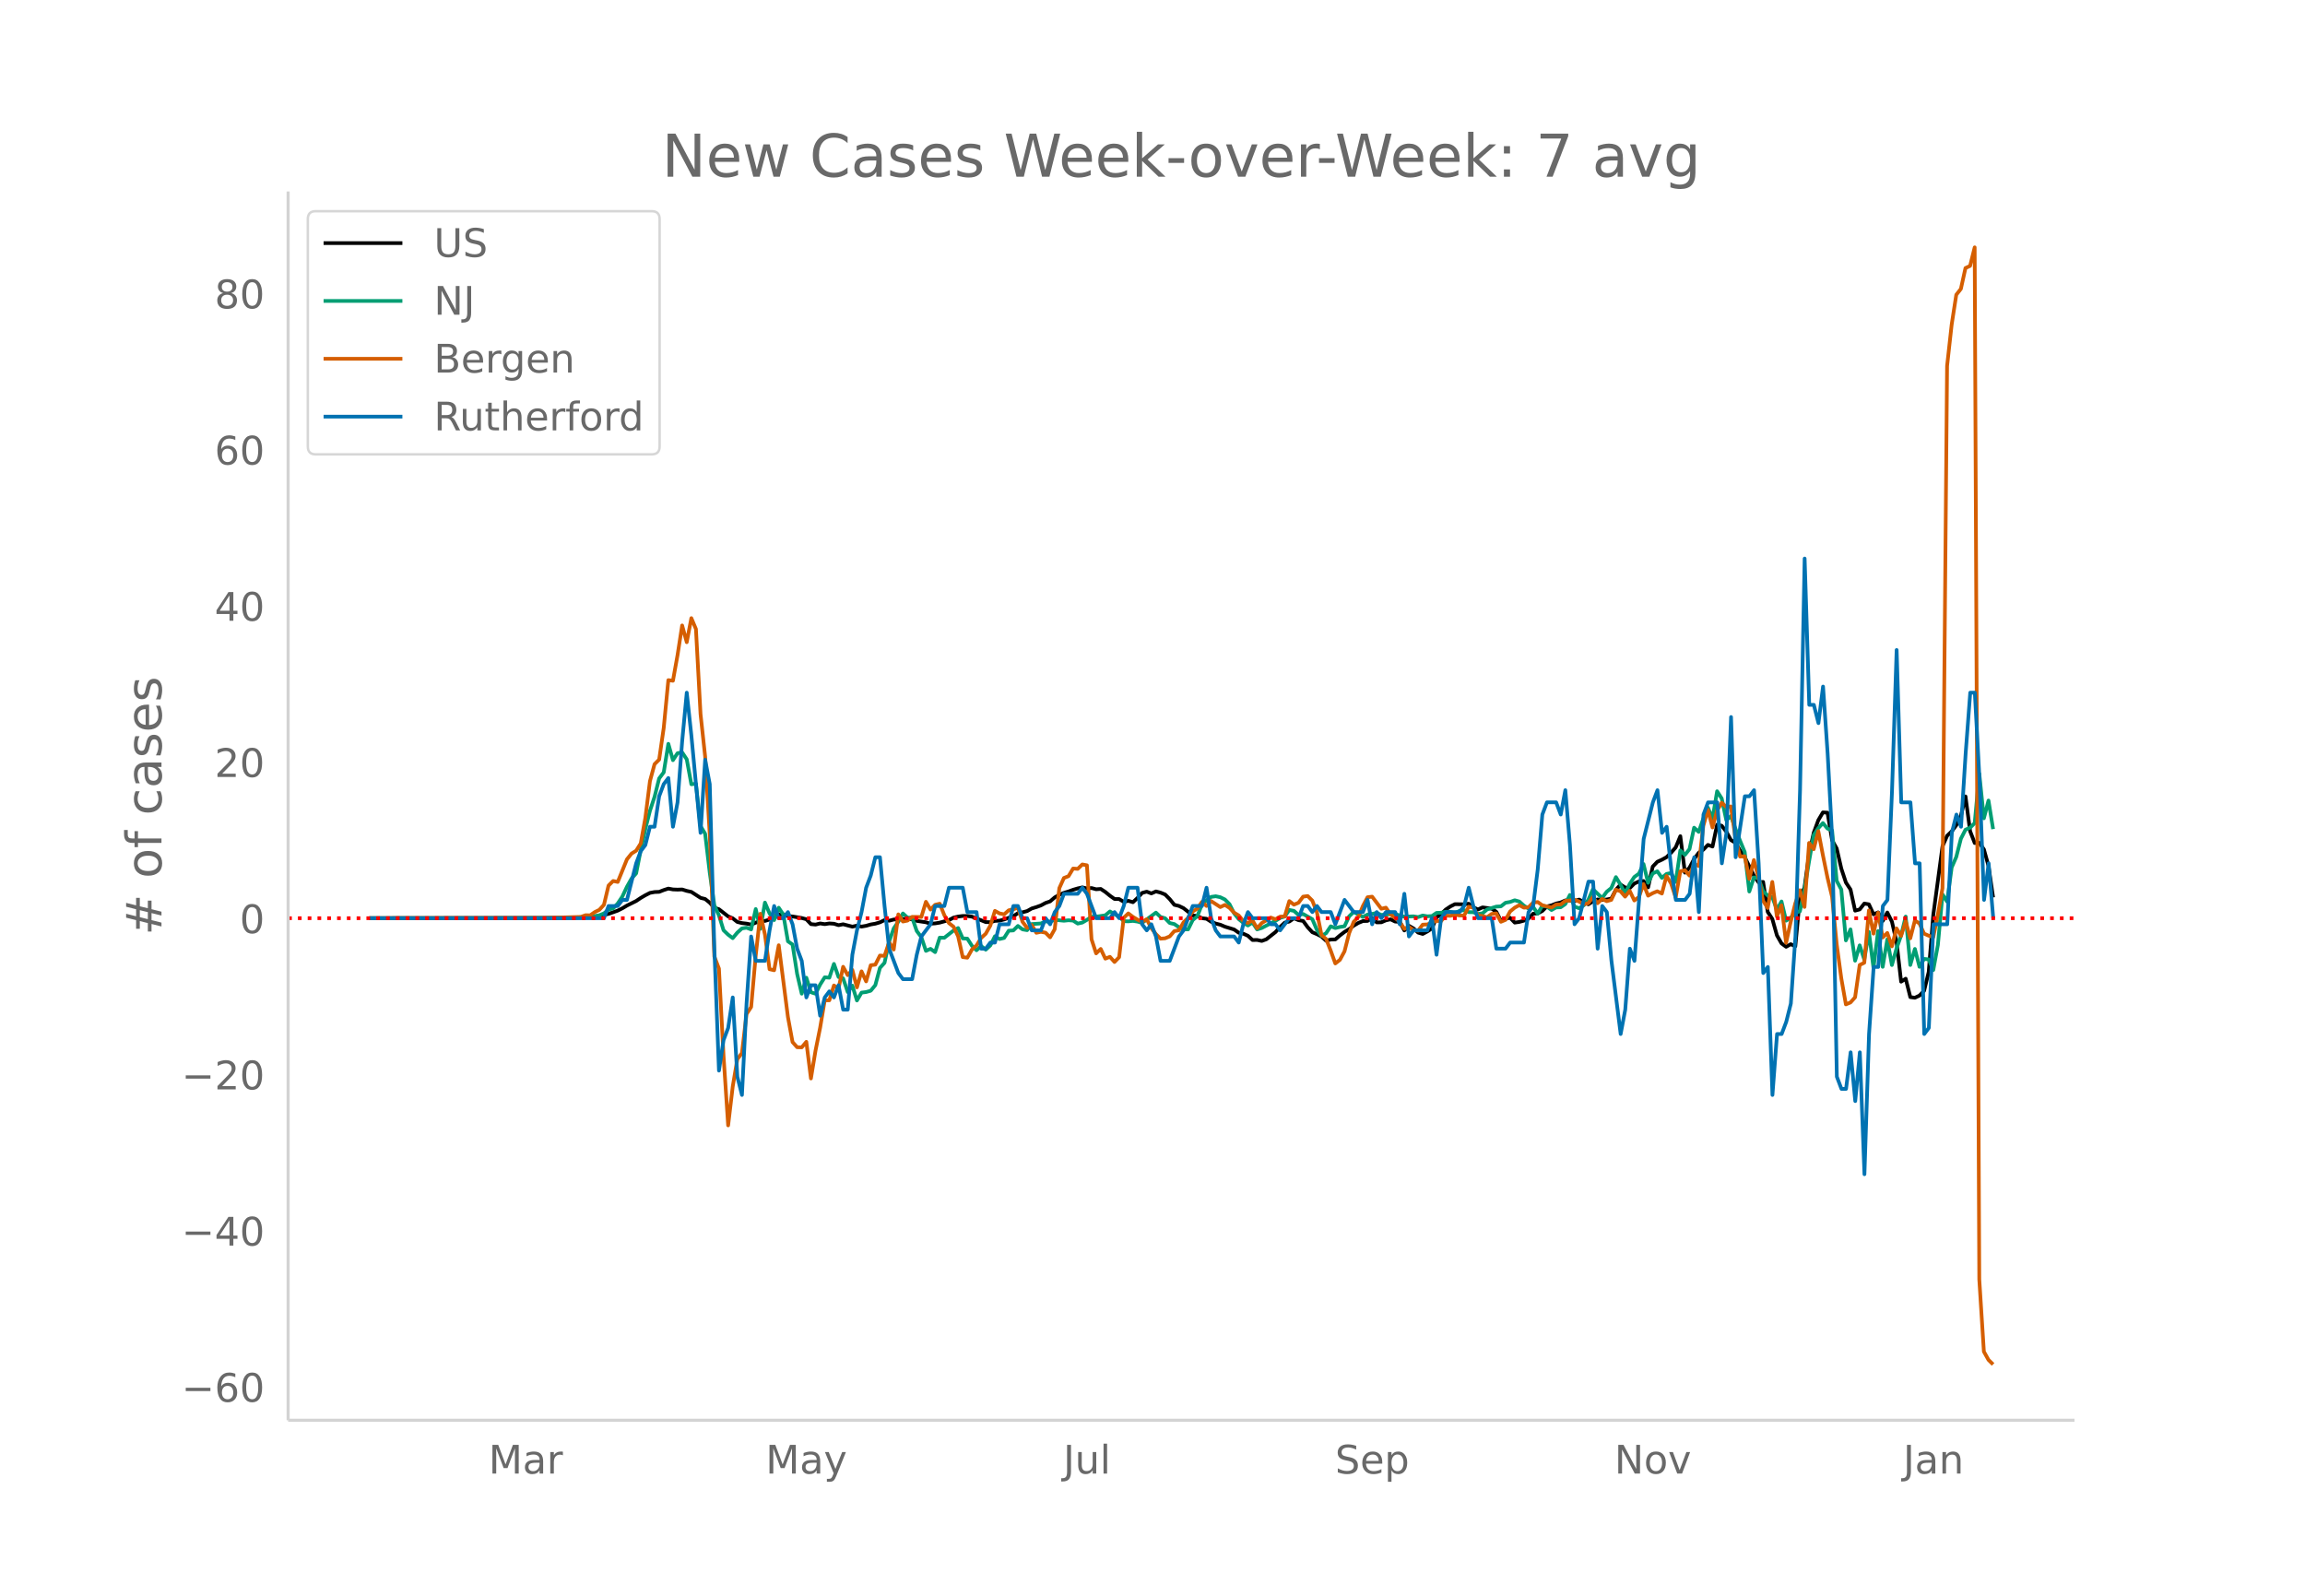 <svg height="864" viewBox="0 0 936 648" width="1248" xmlns="http://www.w3.org/2000/svg" xmlns:xlink="http://www.w3.org/1999/xlink"><defs><style>*{stroke-linecap:butt;stroke-linejoin:round}</style></defs><g id="figure_1"><path d="M0 648h936V0H0z" fill="#fff" id="patch_1"/><g id="axes_1"><path d="M117 576.72h725.4V77.76H117z" fill="none" id="patch_2"/><path clip-path="url(#p9c5e58a336)" d="M149.973 372.853l76.594-.092 9.34-.253 5.605-.403 1.868-.187 3.736-.822 3.736-1.32 1.869-.941 1.868-1.11 3.736-1.854 1.868-1.252 1.868-1.09 1.868-.957 1.869-.346 1.868-.073 1.868-.727 1.868-.602 1.868.352 1.868.071 1.868-.061 1.869.579 1.868.41 3.736 2.411 1.868.469 1.868 1.507 1.868 2.082 1.869.558 3.736 2.918 1.868.79 1.868 1.47 1.868.461 1.868.21 1.869.386 1.868-.78 1.868-.658 1.868-.04 3.736-1.088 1.868-1.532 1.869-.053 1.868.724 1.868.134 3.736.633 1.868.506 1.868 1.977 1.869.182 1.868-.463 1.868.288 1.868-.287 1.868.126 1.868.578 1.868-.367 3.737.965 1.868-.412 1.868.391 1.868-.326 1.868-.539 1.868-.317 1.869-.551 1.868-.9 1.868.256 1.868-.49 5.604-.17 1.869.095 1.868.621 3.736.574 1.868.564 1.868-.12 1.868-.307 3.737-1.04 1.868-.993 1.868-.432 1.868-.236 1.868.01 1.868.26 5.605 2.214 1.868.043 1.868-.53 1.868-.09 1.868-.491 3.737-1.339 1.868-1.226 1.868-.356 1.868-.488 1.868-1.054 1.868-.563 1.869-.68 1.868-1 1.868-.647 1.868-1.614 1.868-1.05 1.868-.794 1.868-.558 1.869-.694 1.868-.552 1.868-.407 1.868.419 1.868-.158 1.868.5 1.868-.139 1.869 1.238 1.868 1.525 1.868 1.323 1.868.022 1.868 1.14 1.868-.422 1.868.57 1.869-1.75 1.868-2.03 1.868-.503 1.868.719 1.868-.811 1.868.483 1.868.76 1.869 1.884 1.868 2.31 1.868.456 1.868.9 3.736 2.947 1.869.288 1.868.84 1.868.233 1.868 1.212 1.868.735 1.868.472 1.868.797 3.737 1.141 1.868 1.32 1.868.386 1.868.85 1.868 1.718 1.868-.032 1.869.412 1.868-.68 3.736-2.95 1.868-2.062 1.868-1.744 1.868-.453 1.869-1.334 1.868.79 1.868.311 1.868 2.568 1.868 2.016 1.868.778 1.868.955 1.869 1.727 1.868-.505 1.868-.057 1.868-1.606 1.868-1.432 1.868-1.13 1.868-1.422 1.869-1.095 1.868-.755 1.868-.053 1.868-1.192 1.868 1.785 1.868-.036 1.868-.804 1.869-.404 1.868.91 1.868.109 1.868 3.497 1.868-1.899 1.868 1.072 1.868 1.71 1.869.535 1.868-1.005 1.868-1.25 1.868-4.473 1.868-1.312 1.868-1.86 1.868-1.255 1.869-.942 3.736.063 1.868-.24 1.868 1.436 1.868.902 1.868-.85 3.737.513 1.868 1.295 1.868 3.648 1.868-.86 1.868-.37 1.868 1.954 1.869-.277 1.868-.513 1.868-.85 1.868-1.975 1.868-.124 1.868-.995 1.868-1.846 1.869-.436 1.868-.736 1.868-.429 1.868-.835 1.868.039 1.868.173 1.868-.545 3.737 1.925 1.868-1.233 1.868-.754 1.868.214 1.868-.199 1.868-.353 1.869-3.6 1.868-2.102 1.868 1.192 1.868.264 1.868-1.866 1.868-.852 1.868-.179 1.869 2.57 1.868-8.42 1.868-1.966 1.868-.838 1.868-1.024 1.868-1.834 1.868-2.155 1.869-4.534 1.868 14.8 1.868-2.036 1.868-3.5 1.868-2.516 1.868-1.274 1.868-1.939 1.869.662 1.868-8.888 1.868.456 1.868 2.376 1.868 3.421 1.868 1.152 1.868 3.105 1.869 2.696 3.736 7.505 1.868 2.717 1.868-.174 1.868 12.178 1.868 2.868 1.869 6.648 1.868 3.282 1.868 1.371 1.868-1.058 1.868.834 1.868-19.858 1.868-3.984 1.869-13.645 1.868-8.594 1.868-5.11 1.868-3.166 1.868.118 1.868 11.218 1.868 3.318 1.869 8.171 1.868 5.656 1.868 2.84 1.868 8.583 1.868-.508 1.868-2.383 1.868.32 1.869 4.067 1.868-.799 1.868 3.486 1.868-3.437 1.868 3.704 1.868 8.073 1.868 16.308 1.869-1.203 1.868 7.48 1.868.248 1.868-.885 1.868-1.925 1.868-7.658 1.868-23.26 3.737-27.783 1.868-4.246 1.868-1.802 1.868-2.51 1.868-3.803 1.868-7.881 1.869 14.117 1.868 4.807 1.868-.083 1.868 2.662 1.868 6.724 1.868 12.792h0" fill="none" stroke="#000" stroke-linecap="round" stroke-width="1.5" id="line2d_1"/><path clip-path="url(#p9c5e58a336)" d="M149.973 372.853l80.33-.082 5.604-.168 3.737-.189 1.868-.316 1.868-.444 1.868-.755 1.868-1.515 1.868-.51 1.868-2.015 1.869-2.8 1.868-3.974 1.868-3.336 1.868-2.091 1.868-9.473 1.868-8.56 1.868-7.375 1.869-5.652 1.868-7.498 1.868-2.485 1.868-11.563 1.868 6.63 1.868-2.83 1.868-.347 1.869 2.836 1.868 10.125 1.868-.188 1.868 17.19 1.868 3.091 1.868 15.813 1.868 13.242 1.869 4.086 1.868 6.05 1.868 1.795 1.868 1.413 1.868-2.254 1.868-1.7 1.868-.285 1.869.694 1.868-8.274 1.868 8.024 1.868-10.646 1.868 4.387 1.868 2.714 1.868-5.02 1.869 2.796 1.868 10.844 1.868 1.296 1.868 11.947 1.868 8.023 1.868-6.498 1.868 5.917 1.869.602 1.868-3.73 1.868-2.942 1.868.153 1.868-5.596 1.868 5.315 1.868.556 1.869 5.56 1.868-2.617 1.868 6.035 1.868-3.188 1.868-.24 1.868-.525 1.868-2.275 1.869-6.979 1.868-2.08 1.868-8.642 1.868-5.34 1.868-2.73 1.868-3.335 1.868 1.724 1.869-.051 1.868 5.437 1.868 2.484 1.868 5.596 1.868-.821 1.868 1.331 1.868-5.891 1.869.066 3.736-2.938 1.868-1.015 1.868 4.223 1.868.067 1.868 2.907 1.869 1.821 1.868-1.714 1.868 1.48 1.868-1.73 1.868-3.723 1.868 1.127 1.868-.439 1.869-2.938 1.868-.112 1.868-1.821 1.868 1.392 1.868.327 1.868-2.48 3.737-.244 1.868-.852 1.868.128 1.868-.76 3.736.377 1.868-.199 1.869.148 1.868 1.204 1.868-.413 1.868-1.092 1.868-1.265 1.868-.036 3.737-.556 1.868-1.566 1.868 1.118 1.868.953 1.868 1.883 1.868.06 1.868-.173 1.869.281 1.868.52 5.604-4.162 1.868 1.755 1.868.525 1.869 1.943 1.868.419 1.868 1.28 1.868.857 1.868.026 1.868-3.79 1.869-1.556 1.868-4.75 1.868-1.698 1.868-1.403 1.868-.26 1.868.398 1.868.908 1.869 1.908 1.868 3.713 1.868 2.347 1.868 1.505 1.868 1.086 1.868-1.199 1.868 2.8 1.869-.576 5.604-2.902 1.868-1.194 1.868-.56 1.868-2.679 1.869.373 1.868 1.657 1.868-.382 3.736 2.101 1.868 4.377 1.868 2.448 1.869-1.142 1.868-2.795 1.868.714 1.868-.439 1.868-.286 1.868-4.014 1.868-1.8 3.737 2.05 1.868-.99 1.868-.255 1.868-.398 1.868.806 1.868-.102 1.869-.29 1.868-.026 1.868.643 1.868.495 3.736-.148 1.868.32 1.869-.657 1.868.326 1.868-.102 1.868-1.29 1.868-.056 1.868-.393 1.868.02 1.869.582 1.868-.98 1.868-.3 1.868.816 1.868.046 1.868.704 1.868-.25 1.869-1.597 3.736-1.138 1.868-.102 1.868-1.464 1.868-.326 1.868-.689 1.869.526 1.868 1.683 1.868 1.143 1.868-.653 1.868 2.724 1.868-3.183 1.868.336 1.869 1.383 1.868-1.046 1.868-.071 1.868-1.306 1.868-3.688 1.868 4.739 1.868.652 1.869-1.168 1.868-2.229 1.868-4.305 3.736 3.55 1.868-2.54 1.868-1.52 1.869-4.428 1.868 3.091 1.868 3.54 1.868-3.856 1.868-2.826 1.868-1.346 1.868-3.918 1.869 7.636 1.868-3.785 1.868-.897 1.868 2.662 1.868-1.591 1.868-.378 1.868 3.617 1.869-12.773 1.868 1.79 1.868-2.336 1.868-8.702 1.868 1.704 1.868-5.392 1.868-4.473 1.869 4.483 1.868-11.12 1.868 2.943 1.868 8.825 1.868-1.704 1.868 5.229 1.868 4.84 1.869 4.53 1.868 16.063 1.868-5.738 1.868.326 1.868 5.254 1.868 1.765 1.868.663 1.869 5.121 1.868-3.361 1.868 7.81 1.868-1.204 1.868-2.061 1.868-.546 1.868-8.962 1.869-11.426 1.868-10.585 1.868-2.79 1.868-2.06 1.868 2.223 1.868.775 1.868 20.506 1.869 3.459 1.868 20.679 1.868-4.479 1.868 12.722 1.868-6.238 1.868 5.78 1.868-11.228 1.869 14.634 1.868-15.001 1.868 14.542 1.868-11.135 1.868 10.406 1.868-6.672 1.868-5.356 1.869-7.657 1.868 19.67 1.868-6.52 1.868 7.264 1.868-3.213 1.868.189 1.868 4.32 1.869-10.181 1.868-20.552 1.868 2.969 1.868-13.89 1.868-4.29 1.868-7.371 1.868-3.663 1.869-.816 1.868-1.862 1.868-20.051 1.868 18.098 1.868-7.213 1.868 11.6h0" fill="none" stroke="#009e73" stroke-linecap="round" stroke-width="1.5" id="line2d_2"/><path clip-path="url(#p9c5e58a336)" d="M149.973 372.853l70.99-.097 14.944-.438 1.868-.68 1.869.048 1.868-1.312 1.868-.923 1.868-2.042 1.868-7.825 1.868-1.846 1.868.388 3.737-9.185 1.868-2.333 1.868-1.167 1.868-2.964 1.868-10.353 1.868-14.92 1.869-6.902 1.868-1.847 1.868-12.928 1.868-19.343 1.868.243 1.868-10.4 1.868-12.054 1.869 6.804 1.868-9.769 1.868 4.423 1.868 34.556 1.868 17.205 1.868 31.59 1.868 49.623 1.869 4.91 1.868 35.43 1.868 28.237 1.868-15.795 1.868-11.081 1.868-2.48 1.868-15.843 1.869-2.868 1.868-20.947 1.868-16.914 1.868 8.409 1.868 14.094 1.868.437 1.868-10.157 3.737 29.16 1.868 10.159 1.868 2.09 1.868.048 1.868-2.236 1.868 14.872 1.869-11.324 1.868-9.283 1.868-11.13h1.868l1.868-6.026 1.868 1.264 1.868-8.846 1.869 3.402 1.868-2.138 1.868 7.096 1.868-6.513 1.868 4.082 1.868-6.56 1.868-.244 1.869-3.694 1.868.146 1.868-5.589 1.868 3.013 1.868-14.289 1.868 2.917 1.868-.39 1.869-1.506 3.736.049 1.868-6.173 1.868 3.16 1.868-1.945 1.868-.437 1.869 4.666 1.868 3.207 1.868 1.458 1.868 3.937 1.868 8.408 1.868.243 1.868-3.305 1.869-1.652 1.868-3.062 1.868-1.701 1.868-3.305 1.868-5.978 1.868 1.02 1.868.39 1.869-1.653 1.868-.389 1.868-.68 1.868 5.735 1.868 2.478 1.868-1.215 1.868 3.208 1.869-.389 1.868.34 1.868 1.896 1.868-3.305 1.868-16.67 1.868-4.131 1.868-.73 1.869-3.11 1.868.146 1.868-1.798 1.868.34 1.868 30.036 1.868 5.735 1.868-1.799 1.869 3.937 1.868-.729 1.868 2.09 1.868-1.944 1.868-15.99 1.868-1.798 1.868 1.41 1.869 1.117 1.868.923 1.868-1.069 1.868 3.597 1.868 2.43 1.868 1.847 1.868-.146 1.869-.778 1.868-2.138 1.868-.34 1.868-3.208 1.868-1.847 1.868-2.576 1.869-1.166 1.868-2.722 1.868 1.652 1.868-1.992 3.736 2.43 1.868-.875 1.869 1.215 1.868 1.944 1.868 1.118 1.868 2.284 1.868.778 1.868-1.07 1.868 3.208 1.869-2.09 3.736-2.235 1.868.68 1.868-1.07 1.868-.096 1.868-6.221 1.869 1.458 1.868-.778 1.868-2.479 1.868-.243 1.868 1.847 1.868 4.763 1.868 9.235 1.869 1.603 1.868 4.715 1.868 5.2 1.868-1.458 1.868-3.45 1.868-7.34 1.868-4.665 1.869-1.944 1.868-4.472 1.868-3.548 1.868-.243 3.736 4.91 1.868-.438 1.869 2.673 3.736 3.062 1.868 2.867 1.868-.777 1.868 1.263 1.868.243 1.869-2.43 1.868-.097 1.868-.778 1.868-.631 1.868.048 1.868-2.236 1.868.098 1.869-.438 1.868.292 1.868.048 1.868-3.596 1.868.389 1.868 3.11 1.868.292 1.869.486 1.868-1.36 1.868-.195 1.868 3.402 1.868-.778 1.868-3.402 1.868-1.555 1.869-1.02 1.868 1.02 1.868-.146 1.868-1.895 1.868-.244 1.868 1.313 3.737.923 1.868-1.215 1.868-.048 1.868-1.459 1.868-.145 1.868-.34 1.868.777 1.869 1.118 1.868-.437 1.868-2.48 1.868 2.48 1.868-1.75 1.868.923 1.868-.534 1.869-4.131 1.868.631 1.868 2.187 1.868-2.381 1.868 3.937 1.868-1.41 1.868-5.249 1.869 4.715 1.868-1.021 1.868-.778 1.868.924 1.868-7.145 1.868 3.062 1.868 5.687 1.869-10.644 1.868-.438 1.868 2.188 1.868-4.763 1.868.874 1.868-16.281 1.868-6.561 1.869 7.193 1.868-6.902 1.868-3.159 1.868 1.75 1.868-.243 1.868 13.074 1.868 7.29 1.869-.146 1.868 9.234 1.868-7.679 1.868 7.048 1.868 9.525 1.868 2.917 1.868-10.596 1.869 14.046 1.868-4.568 1.868 15.26 1.868-8.505 1.868-7.533 1.868-5.346 1.868 6.804 1.869-26.002 1.868 2.576 1.868-7.387 1.868 9.769 1.868 9.137 1.868 7.776 1.868 19.246 1.869 13.852 1.868 10.595 1.868-.778 1.868-2.09 1.868-13.122 1.868-.923 1.868-21.24 1.869 9.43 1.868-8.506 1.868 10.06 1.868-1.846 1.868 5.443 1.868-7.29 1.868 3.062 1.869-5.978 1.868 6.95 1.868-7.242 1.868 1.215 1.868 4.131 1.868.827 1.868.583 1.869-9.235 1.868-10.595 1.868-212.098 1.868-16.816 1.868-12.102 1.868-2.381 1.868-8.457 1.869-.875 1.868-7.533 1.868 419.044 1.868 29.356 1.868 3.353 1.868 1.847h0" fill="none" stroke="#d55e00" stroke-linecap="round" stroke-width="1.5" id="line2d_3"/><path clip-path="url(#p9c5e58a336)" d="M149.973 372.853h95.275l1.868-4.951h3.736l1.869-2.475h1.868l3.736-14.853 1.868-4.95 1.868-2.476 1.868-7.426h1.869l1.868-12.377 1.868-4.95 1.868-2.476 1.868 19.803 1.868-9.901 1.868-24.754 1.869-19.803 1.868 17.328 3.736 39.606 1.868-29.705 1.868 9.902 1.868 66.835 1.869 49.507 1.868-12.377 1.868-4.95 1.868-12.378 1.868 32.18 1.868 7.426 1.868-37.13 1.869-27.23 1.868 9.902h3.736l1.868-12.377 1.868-9.901 1.868 4.95h1.869l1.868-2.475 1.868 4.951 1.868 9.902 1.868 4.95 1.868 14.852 1.868-4.95h1.869l1.868 12.377 1.868-7.427 1.868-2.475 1.868 2.475 1.868-4.95 1.868 9.901h1.869l1.868-22.278 1.868-9.902 1.868-7.426 1.868-9.901 1.868-4.95 1.868-7.427h1.869l1.868 19.803 1.868 17.328 3.736 9.901 1.868 2.475h3.737l1.868-9.901 1.868-7.426 3.736-4.95 1.868-7.427h3.737l1.868-7.426h5.604l1.868 9.901h3.737l1.868 14.853h1.868l1.868-2.476h1.868l1.868-7.426h3.737l1.868-7.426h1.868l1.868 4.95h1.868l1.868 4.951h3.737l1.868-4.95 1.868 2.475 1.868-4.95 1.868-2.476 1.868-4.95h5.605l1.868-2.476 1.868 2.475 3.736 9.902h5.605l1.868-2.476 1.868 2.476 1.868-4.951 1.868-7.426h3.737l1.868 14.852 1.868 2.475 1.868-2.475 1.868 4.95 1.868 9.902h3.737l3.736-9.901 1.868-2.476 3.736-9.901h3.737l1.868-7.426 1.868 12.377 1.868 4.95 1.868 2.476h5.605l1.868 2.475 1.868-7.426 1.868-4.95 1.868 2.475h5.605l1.868 2.475h1.868l1.868 2.475 3.736-4.95h3.737l1.868-4.951h1.868l1.868 2.475 1.868-2.475 1.868 2.475h3.737l1.868 4.951 3.736-9.901 3.736 4.95h3.737l1.868-4.95 1.868 9.901 1.868-4.95 1.868 2.475 1.868-2.476h3.737l1.868 4.951 1.868-12.377 1.868 17.328 1.868-2.476h5.605l1.868-4.95 1.868 14.852 1.868-14.852 1.868-2.476h5.605l1.868-2.475 1.868-7.426 1.868 7.426 1.868 4.95h5.605l1.868 12.378h3.736l1.868-2.476h5.605l1.868-12.377 1.868-2.475 1.868-14.852 1.868-22.279 1.868-4.95h3.737l1.868 4.95 1.868-9.901 1.868 22.278 1.868 32.18 1.868-2.475L645.031 358h1.868l1.868 27.229 1.868-17.328 1.868 2.475 1.868 19.803 3.737 29.705 1.868-9.902 1.868-24.753 1.868 4.95 3.736-49.507 3.737-14.852 1.868-4.951 1.868 17.328 1.868-2.476 1.868 17.328 1.868 12.377h3.737l1.868-2.476 1.868-14.852 1.868 22.278 1.868-39.606 1.868-4.95h3.737l1.868 24.753 1.868-12.376 1.868-47.032 1.868 56.933 3.737-24.754h1.868l1.868-2.475 1.868 29.704 1.868 44.557 1.868-2.475 1.868 51.982 1.869-24.753h1.868l1.868-4.951 1.868-7.426 1.868-27.23 1.868-59.408 1.868-94.064 1.869 59.409h1.868l1.868 7.426 1.868-14.852 1.868 27.229 1.868 34.655 1.868 96.54 1.869 4.95h1.868l1.868-14.852 1.868 19.803 1.868-19.803 1.868 49.507 1.868-56.933 1.869-27.23h1.868l1.868-24.753 1.868-2.475 1.868-44.557 1.868-56.933 1.868 61.884h3.737l1.868 24.753h1.868l1.868 69.31 1.868-2.475 1.868-42.08h5.605l1.868-37.131 1.868-7.427 1.868 4.951 1.868-29.704 1.869-24.754h1.868l1.868 34.655 1.868 49.508 1.868-14.853 1.868 22.279h0" fill="none" stroke="#0072b2" stroke-linecap="round" stroke-width="1.5" id="line2d_4"/><path clip-path="url(#p9c5e58a336)" d="M117 372.853h725.4" fill="none" stroke="red" stroke-dasharray="1.5,2.475" stroke-width="1.5" id="line2d_5"/><path d="M117 576.72V77.76" fill="none" stroke="#d3d3d3" stroke-linecap="square" stroke-width="1.25" id="patch_3"/><path d="M117 576.72h725.4" fill="none" stroke="#d3d3d3" stroke-linecap="square" stroke-width="1.25" id="patch_4"/><g id="matplotlib.axis_1"><g id="xtick_1"><g transform="matrix(.16 0 0 -.16 198.396 598.378)" fill="#696969" id="text_1"><defs><path d="M9.813 72.906h14.703l18.593-49.61 18.703 49.61h14.704V0H66.89v64.016l-18.797-50h-9.907l-18.796 50V0H9.813z" id="DejaVuSans-77"/><path d="M34.281 27.484q-10.89 0-15.093-2.484-4.204-2.484-4.204-8.5 0-4.781 3.157-7.594 3.156-2.797 8.562-2.797 7.485 0 12 5.297 4.516 5.297 4.516 14.078v2zm17.922 3.72V0H43.22v8.297Q40.14 3.328 35.547.953q-4.594-2.375-11.234-2.375-8.391 0-13.36 4.719Q6 8.016 6 15.922q0 9.219 6.172 13.906 6.187 4.688 18.437 4.688h12.61v.89q0 6.203-4.078 9.594-4.078 3.39-11.453 3.39-4.688 0-9.141-1.124-4.438-1.125-8.531-3.375v8.312q4.921 1.906 9.562 2.844 4.64.953 9.031.953 11.875 0 17.735-6.156 5.86-6.14 5.86-18.64z" id="DejaVuSans-97"/><path d="M41.11 46.297q-1.516.875-3.297 1.281Q36.03 48 33.89 48q-7.625 0-11.703-4.953-4.079-4.953-4.079-14.234V0H9.08v54.688h9.03v-8.5q2.844 4.984 7.375 7.39Q30.031 56 36.531 56q.922 0 2.047-.125 1.125-.11 2.484-.36z" id="DejaVuSans-114"/></defs><use xlink:href="#DejaVuSans-77"/><use x="86.279" xlink:href="#DejaVuSans-97"/><use x="147.559" xlink:href="#DejaVuSans-114"/></g></g><g id="xtick_2"><g transform="matrix(.16 0 0 -.16 310.906 598.378)" fill="#696969" id="text_2"><defs><path d="M32.172-5.078q-3.797-9.766-7.422-12.735-3.61-2.984-9.656-2.984H7.906v7.516h5.282q3.703 0 5.75 1.765Q21-9.766 23.483-3.219l1.61 4.094-22.11 53.813H12.5l17.094-42.766 17.093 42.766h9.516z" id="DejaVuSans-121"/></defs><use xlink:href="#DejaVuSans-77"/><use x="86.279" xlink:href="#DejaVuSans-97"/><use x="147.559" xlink:href="#DejaVuSans-121"/></g></g><g id="xtick_3"><g transform="matrix(.16 0 0 -.16 431.75 598.378)" fill="#696969" id="text_3"><defs><path d="M9.813 72.906h9.859V5.078q0-13.187-5-19.14-5-5.954-16.094-5.954h-3.75v8.297h3.078q6.531 0 9.219 3.672Q9.813-4.39 9.813 5.078z" id="DejaVuSans-74"/><path d="M8.5 21.578v33.11h8.984V21.922q0-7.766 3.016-11.656 3.031-3.875 9.094-3.875 7.265 0 11.484 4.64 4.234 4.64 4.234 12.656v31h8.985V0h-8.984v8.406Q42.047 3.422 37.718 1q-4.313-2.422-10.032-2.422-9.421 0-14.312 5.86Q8.5 10.296 8.5 21.578zM31.11 56z" id="DejaVuSans-117"/><path d="M9.422 75.984h8.984V0H9.422z" id="DejaVuSans-108"/></defs><use xlink:href="#DejaVuSans-74"/><use x="29.492" xlink:href="#DejaVuSans-117"/><use x="92.871" xlink:href="#DejaVuSans-108"/></g></g><g id="xtick_4"><g transform="matrix(.16 0 0 -.16 542.148 598.378)" fill="#696969" id="text_4"><defs><path d="M53.516 70.516V60.89q-5.61 2.687-10.594 4-4.984 1.328-9.625 1.328-8.047 0-12.422-3.125t-4.375-8.89q0-4.845 2.906-7.313 2.907-2.453 11.016-3.97l5.953-1.218q11.031-2.11 16.281-7.406 5.25-5.297 5.25-14.172 0-10.61-7.11-16.078-7.093-5.469-20.812-5.469-5.172 0-11.015 1.172Q13.14.922 6.89 3.219v10.156q6-3.36 11.765-5.078 5.766-1.703 11.328-1.703 8.438 0 13.032 3.312 4.593 3.328 4.593 9.485 0 5.359-3.297 8.39-3.296 3.032-10.812 4.547L27.484 33.5q-11.03 2.188-15.968 6.875-4.922 4.688-4.922 13.047 0 9.672 6.812 15.234 6.813 5.563 18.766 5.563 5.14 0 10.453-.938 5.328-.922 10.89-2.765z" id="DejaVuSans-83"/><path d="M56.203 29.594v-4.39H14.891q.593-9.282 5.593-14.142 5-4.859 13.938-4.859 5.172 0 10.031 1.266 4.86 1.265 9.656 3.812v-8.5Q49.266.734 44.187-.344 39.11-1.422 33.892-1.422q-13.094 0-20.735 7.61-7.64 7.625-7.64 20.625 0 13.421 7.25 21.296Q20.016 56 32.328 56q11.031 0 17.453-7.11 6.422-7.093 6.422-19.296zm-8.984 2.64q-.094 7.36-4.125 11.75-4.032 4.407-10.672 4.407-7.516 0-12.031-4.25-4.516-4.25-5.203-11.97z" id="DejaVuSans-101"/><path d="M18.11 8.203v-29H9.077v75.484h9.031v-8.296q2.844 4.875 7.157 7.234Q29.594 56 35.594 56q9.968 0 16.187-7.906 6.235-7.907 6.235-20.797T51.78 6.484q-6.218-7.906-16.187-7.906-6 0-10.328 2.375-4.313 2.375-7.157 7.25zm30.578 19.094q0 9.906-4.079 15.547-4.078 5.64-11.203 5.64-7.14 0-11.218-5.64-4.079-5.64-4.079-15.547 0-9.906 4.078-15.547 4.079-5.64 11.22-5.64 7.124 0 11.202 5.64t4.078 15.547z" id="DejaVuSans-112"/></defs><use xlink:href="#DejaVuSans-83"/><use x="63.477" xlink:href="#DejaVuSans-101"/><use x="125" xlink:href="#DejaVuSans-112"/></g></g><g id="xtick_5"><g transform="matrix(.16 0 0 -.16 655.57 598.378)" fill="#696969" id="text_5"><defs><path d="M9.813 72.906h13.28l32.329-60.984v60.984h9.562V0h-13.28L19.39 60.984V0H9.813z" id="DejaVuSans-78"/><path d="M30.61 48.39q-7.22 0-11.422-5.64-4.204-5.64-4.204-15.453 0-9.813 4.172-15.453 4.188-5.64 11.453-5.64 7.188 0 11.375 5.655 4.203 5.672 4.203 15.438 0 9.719-4.203 15.406-4.187 5.688-11.375 5.688zm0 7.61q11.718 0 18.406-7.625 6.703-7.61 6.703-21.078 0-13.422-6.703-21.078-6.688-7.64-18.407-7.64-11.765 0-18.437 7.64-6.656 7.656-6.656 21.078 0 13.469 6.656 21.078Q18.844 56 30.609 56z" id="DejaVuSans-111"/><path d="M2.984 54.688H12.5L29.594 8.797l17.093 45.89h9.516L35.687 0H23.485z" id="DejaVuSans-118"/></defs><use xlink:href="#DejaVuSans-78"/><use x="74.805" xlink:href="#DejaVuSans-111"/><use x="135.986" xlink:href="#DejaVuSans-118"/></g></g><g id="xtick_6"><g transform="matrix(.16 0 0 -.16 772.809 598.378)" fill="#696969" id="text_6"><defs><path d="M54.89 33.016V0h-8.984v32.719q0 7.765-3.031 11.61-3.031 3.858-9.078 3.858-7.281 0-11.484-4.64-4.204-4.625-4.204-12.64V0H9.08v54.688h9.03v-8.5q3.235 4.937 7.594 7.374Q30.078 56 35.797 56q9.422 0 14.25-5.828 4.844-5.828 4.844-17.156z" id="DejaVuSans-110"/></defs><use xlink:href="#DejaVuSans-74"/><use x="29.492" xlink:href="#DejaVuSans-97"/><use x="90.771" xlink:href="#DejaVuSans-110"/></g></g></g><g id="matplotlib.axis_2"><g id="ytick_1"><g transform="matrix(.16 0 0 -.16 73.733 569.22)" fill="#696969" id="text_7"><defs><path d="M10.594 35.5h62.593v-8.297H10.594z" id="DejaVuSans-8722"/><path d="M33.016 40.375q-6.641 0-10.532-4.547-3.875-4.531-3.875-12.437 0-7.86 3.875-12.438 3.891-4.562 10.532-4.562 6.64 0 10.515 4.562 3.875 4.578 3.875 12.438 0 7.906-3.875 12.437-3.875 4.547-10.515 4.547zm19.578 30.922v-8.984q-3.719 1.75-7.5 2.671-3.782.938-7.5.938-9.766 0-14.922-6.594-5.14-6.594-5.875-19.922 2.875 4.25 7.219 6.516 4.359 2.266 9.578 2.266 10.984 0 17.36-6.672 6.374-6.657 6.374-18.125 0-11.235-6.64-18.032-6.641-6.78-17.672-6.78-12.657 0-19.344 9.687-6.688 9.703-6.688 28.109 0 17.281 8.204 27.563 8.203 10.28 22.015 10.28 3.719 0 7.5-.734t7.89-2.187z" id="DejaVuSans-54"/><path d="M31.781 66.406q-7.61 0-11.453-7.5Q16.5 51.422 16.5 36.375q0-14.984 3.828-22.484 3.844-7.5 11.453-7.5 7.672 0 11.5 7.5 3.844 7.5 3.844 22.484 0 15.047-3.844 22.531-3.828 7.5-11.5 7.5zm0 7.813q12.266 0 18.735-9.703 6.468-9.688 6.468-28.141 0-18.406-6.468-28.11-6.47-9.687-18.735-9.687-12.25 0-18.718 9.688-6.47 9.703-6.47 28.109 0 18.453 6.47 28.14Q19.53 74.22 31.78 74.22z" id="DejaVuSans-48"/></defs><use xlink:href="#DejaVuSans-8722"/><use x="83.789" xlink:href="#DejaVuSans-54"/><use x="147.412" xlink:href="#DejaVuSans-48"/></g></g><g id="ytick_2"><g transform="matrix(.16 0 0 -.16 73.733 505.79)" fill="#696969" id="text_8"><defs><path d="M37.797 64.313L12.89 25.39h24.906zm-2.594 8.593H47.61V25.391h10.407v-8.203H47.609V0h-9.812v17.188H4.89v9.515z" id="DejaVuSans-52"/></defs><use xlink:href="#DejaVuSans-8722"/><use x="83.789" xlink:href="#DejaVuSans-52"/><use x="147.412" xlink:href="#DejaVuSans-48"/></g></g><g id="ytick_3"><g transform="matrix(.16 0 0 -.16 73.733 442.36)" fill="#696969" id="text_9"><defs><path d="M19.188 8.297h34.421V0H7.33v8.297q5.609 5.812 15.296 15.594 9.703 9.797 12.188 12.64 4.734 5.313 6.609 9 1.89 3.688 1.89 7.25 0 5.813-4.078 9.469-4.078 3.672-10.625 3.672-4.64 0-9.797-1.61-5.14-1.609-11-4.89v9.969Q13.767 71.78 18.938 73q5.188 1.219 9.485 1.219 11.328 0 18.062-5.672 6.735-5.656 6.735-15.125 0-4.5-1.688-8.531-1.672-4.016-6.125-9.485-1.218-1.422-7.765-8.187-6.532-6.766-18.453-18.922z" id="DejaVuSans-50"/></defs><use xlink:href="#DejaVuSans-8722"/><use x="83.789" xlink:href="#DejaVuSans-50"/><use x="147.412" xlink:href="#DejaVuSans-48"/></g></g><g id="ytick_4"><use xlink:href="#DejaVuSans-48" transform="matrix(.16 0 0 -.16 97.32 378.931)" fill="#696969" id="text_10"/></g><g id="ytick_5"><g transform="matrix(.16 0 0 -.16 87.14 315.502)" fill="#696969" id="text_11"><use xlink:href="#DejaVuSans-50"/><use x="63.623" xlink:href="#DejaVuSans-48"/></g></g><g id="ytick_6"><g transform="matrix(.16 0 0 -.16 87.14 252.073)" fill="#696969" id="text_12"><use xlink:href="#DejaVuSans-52"/><use x="63.623" xlink:href="#DejaVuSans-48"/></g></g><g id="ytick_7"><g transform="matrix(.16 0 0 -.16 87.14 188.644)" fill="#696969" id="text_13"><use xlink:href="#DejaVuSans-54"/><use x="63.623" xlink:href="#DejaVuSans-48"/></g></g><g id="ytick_8"><g transform="matrix(.16 0 0 -.16 87.14 125.214)" fill="#696969" id="text_14"><defs><path d="M31.781 34.625q-7.031 0-11.062-3.766-4.016-3.765-4.016-10.343 0-6.594 4.016-10.36Q24.75 6.391 31.78 6.391q7.032 0 11.078 3.78 4.063 3.798 4.063 10.345 0 6.578-4.031 10.343-4.016 3.766-11.11 3.766zm-9.86 4.188q-6.343 1.562-9.89 5.906Q8.5 49.079 8.5 55.329q0 8.733 6.219 13.812 6.234 5.078 17.062 5.078 10.89 0 17.094-5.078 6.203-5.079 6.203-13.813 0-6.25-3.547-10.61-3.531-4.343-9.828-5.906 7.125-1.656 11.094-6.5 3.984-4.828 3.984-11.796 0-10.61-6.468-16.282-6.47-5.656-18.532-5.656-12.047 0-18.531 5.656-6.469 5.672-6.469 16.282 0 6.968 4 11.797 4.016 4.843 11.14 6.5zM18.314 54.39q0-5.657 3.53-8.828 3.548-3.172 9.938-3.172 6.36 0 9.938 3.172 3.593 3.171 3.593 8.828 0 5.672-3.593 8.843-3.578 3.172-9.938 3.172-6.39 0-9.937-3.172-3.532-3.172-3.532-8.843z" id="DejaVuSans-56"/></defs><use xlink:href="#DejaVuSans-56"/><use x="63.623" xlink:href="#DejaVuSans-48"/></g></g><g transform="matrix(0 -.2 -.2 0 65.573 379.813)" fill="#696969" id="text_15"><defs><path d="M51.125 44H36.922l-4.11-16.313h14.313zm-7.328 27.781l-5.078-20.265h14.265L58.11 71.78h7.813L60.89 51.516h15.234V44h-17.14l-4-16.313h15.53V20.22H53.079L48 0h-7.813l5.032 20.219H30.906L25.875 0h-7.86l5.079 20.219H7.719v7.468h17.187L29 44H13.281v7.516h17.625l4.985 20.265z" id="DejaVuSans-35"/><path d="M37.11 75.984V68.5h-8.594q-4.828 0-6.72-1.953-1.874-1.953-1.874-7.031v-4.828h14.797v-6.985H19.922V0H10.89v47.703H2.297v6.984h8.594V58.5q0 9.125 4.25 13.297 4.25 4.187 13.468 4.187z" id="DejaVuSans-102"/><path d="M48.781 52.594v-8.407q-3.812 2.11-7.64 3.157-3.828 1.047-7.735 1.047-8.75 0-13.593-5.547-4.829-5.532-4.829-15.547 0-10.016 4.829-15.563 4.843-5.53 13.593-5.53 3.907 0 7.735 1.046 3.828 1.047 7.64 3.156V2.094Q45.016.344 40.984-.531q-4.015-.89-8.562-.89-12.36 0-19.64 7.765-7.266 7.765-7.266 20.953 0 13.375 7.343 21.031Q20.22 56 33.016 56q4.14 0 8.093-.86 3.953-.843 7.672-2.546z" id="DejaVuSans-99"/><path d="M44.281 53.078v-8.5q-3.797 1.953-7.906 2.922-4.094.984-8.5.984-6.688 0-10.031-2.047-3.344-2.046-3.344-6.156 0-3.125 2.39-4.906 2.391-1.781 9.626-3.39l3.078-.688q9.562-2.047 13.593-5.781 4.032-3.735 4.032-10.422 0-7.625-6.032-12.078-6.03-4.438-16.578-4.438-4.39 0-9.156.86Q10.688.296 5.422 2v9.281q4.984-2.594 9.812-3.89 4.829-1.282 9.579-1.282 6.343 0 9.75 2.172 3.421 2.172 3.421 6.125 0 3.656-2.468 5.61-2.453 1.953-10.813 3.765l-3.125.735q-8.344 1.75-12.062 5.39-3.704 3.64-3.704 9.985 0 7.718 5.47 11.906Q16.75 56 26.811 56q4.97 0 9.36-.734 4.406-.72 8.11-2.188z" id="DejaVuSans-115"/></defs><use xlink:href="#DejaVuSans-35"/><use x="83.789" xlink:href="#DejaVuSans-32"/><use x="115.576" xlink:href="#DejaVuSans-111"/><use x="176.758" xlink:href="#DejaVuSans-102"/><use x="211.963" xlink:href="#DejaVuSans-32"/><use x="243.75" xlink:href="#DejaVuSans-99"/><use x="298.73" xlink:href="#DejaVuSans-97"/><use x="360.01" xlink:href="#DejaVuSans-115"/><use x="412.109" xlink:href="#DejaVuSans-101"/><use x="473.633" xlink:href="#DejaVuSans-115"/></g></g><g transform="matrix(.24 0 0 -.24 268.746 71.76)" fill="#696969" id="text_16"><defs><path d="M4.203 54.688h8.985l11.234-42.672 11.172 42.672h10.593l11.235-42.672 11.187 42.672h8.985L63.28 0H52.688L40.922 44.828 29.109 0H18.5z" id="DejaVuSans-119"/><path d="M64.406 67.281v-10.39q-4.984 4.64-10.625 6.922-5.64 2.296-11.984 2.296-12.5 0-19.14-7.64-6.641-7.64-6.641-22.094 0-14.406 6.64-22.047 6.64-7.64 19.14-7.64 6.345 0 11.985 2.296 5.64 2.297 10.625 6.938V5.609Q59.234 2.094 53.437.33q-5.78-1.75-12.218-1.75-16.563 0-26.094 10.124-9.516 10.14-9.516 27.672 0 17.578 9.516 27.703 9.531 10.14 26.094 10.14 6.531 0 12.312-1.734 5.797-1.734 10.875-5.203z" id="DejaVuSans-67"/><path d="M3.328 72.906h9.953L28.61 11.281l15.282 61.625h11.093l15.328-61.625 15.282 61.625h10.015L77.297 0H64.89L49.516 63.281 33.984 0H21.578z" id="DejaVuSans-87"/><path d="M9.078 75.984h9.031V31.11l26.813 23.578H56.39l-29-25.578L57.625 0H45.906L18.11 26.703V0H9.08z" id="DejaVuSans-107"/><path d="M4.89 31.39h26.313v-8H4.891z" id="DejaVuSans-45"/><path d="M11.719 12.406h10.297V0H11.719zm0 39.297h10.297v-12.39H11.719z" id="DejaVuSans-58"/><path d="M8.203 72.906h46.875v-4.203L28.61 0H18.312L43.22 64.594H8.203z" id="DejaVuSans-55"/><path d="M45.406 27.984q0 9.766-4.031 15.125-4.016 5.375-11.297 5.375-7.219 0-11.25-5.375-4.031-5.359-4.031-15.125 0-9.718 4.031-15.093t11.25-5.375q7.281 0 11.297 5.375 4.031 5.375 4.031 15.093zm8.985-21.203q0-13.953-6.203-20.765Q42-20.797 29.203-20.797q-4.734 0-8.937.703-4.203.703-8.157 2.172v8.735q3.954-2.141 7.813-3.157 3.86-1.031 7.86-1.031 8.843 0 13.234 4.61 4.39 4.609 4.39 13.937v4.453q-2.781-4.844-7.125-7.234Q33.938 0 27.875 0 17.828 0 11.672 7.656q-6.156 7.672-6.156 20.328 0 12.688 6.156 20.344Q17.828 56 27.875 56q6.063 0 10.406-2.39 4.344-2.391 7.125-7.22v8.297h8.985z" id="DejaVuSans-103"/></defs><use xlink:href="#DejaVuSans-78"/><use x="74.805" xlink:href="#DejaVuSans-101"/><use x="136.328" xlink:href="#DejaVuSans-119"/><use x="218.115" xlink:href="#DejaVuSans-32"/><use x="249.902" xlink:href="#DejaVuSans-67"/><use x="319.727" xlink:href="#DejaVuSans-97"/><use x="381.006" xlink:href="#DejaVuSans-115"/><use x="433.105" xlink:href="#DejaVuSans-101"/><use x="494.629" xlink:href="#DejaVuSans-115"/><use x="546.729" xlink:href="#DejaVuSans-32"/><use x="578.516" xlink:href="#DejaVuSans-87"/><use x="671.518" xlink:href="#DejaVuSans-101"/><use x="733.041" xlink:href="#DejaVuSans-101"/><use x="794.564" xlink:href="#DejaVuSans-107"/><use x="852.475" xlink:href="#DejaVuSans-45"/><use x="890.434" xlink:href="#DejaVuSans-111"/><use x="951.615" xlink:href="#DejaVuSans-118"/><use x="1010.795" xlink:href="#DejaVuSans-101"/><use x="1072.318" xlink:href="#DejaVuSans-114"/><use x="1107.057" xlink:href="#DejaVuSans-45"/><use x="1139.141" xlink:href="#DejaVuSans-87"/><use x="1232.143" xlink:href="#DejaVuSans-101"/><use x="1293.666" xlink:href="#DejaVuSans-101"/><use x="1355.189" xlink:href="#DejaVuSans-107"/><use x="1413.1" xlink:href="#DejaVuSans-58"/><use x="1446.791" xlink:href="#DejaVuSans-32"/><use x="1478.578" xlink:href="#DejaVuSans-55"/><use x="1542.201" xlink:href="#DejaVuSans-32"/><use x="1573.988" xlink:href="#DejaVuSans-97"/><use x="1635.268" xlink:href="#DejaVuSans-118"/><use x="1694.447" xlink:href="#DejaVuSans-103"/></g><g id="legend_1"><path d="M128.2 184.5h136.45q3.2 0 3.2-3.2V88.96q0-3.2-3.2-3.2H128.2q-3.2 0-3.2 3.2v92.34q0 3.2 3.2 3.2z" fill="none" opacity=".8" stroke="#ccc" id="patch_5"/><path d="M131.4 98.718h32" fill="none" stroke="#000" stroke-linecap="round" stroke-width="1.5" id="line2d_6"/><g transform="matrix(.16 0 0 -.16 176.2 104.317)" fill="#696969" id="text_17"><defs><path d="M8.688 72.906h9.921V28.61q0-11.718 4.235-16.875 4.25-5.14 13.781-5.14 9.469 0 13.719 5.14 4.25 5.157 4.25 16.875v44.297H64.5V27.391q0-14.25-7.063-21.532-7.046-7.28-20.812-7.28-13.828 0-20.89 7.28-7.047 7.282-7.047 21.532z" id="DejaVuSans-85"/></defs><use xlink:href="#DejaVuSans-85"/><use x="73.193" xlink:href="#DejaVuSans-83"/></g><path d="M131.4 122.203h32" fill="none" stroke="#009e73" stroke-linecap="round" stroke-width="1.5" id="line2d_8"/><g transform="matrix(.16 0 0 -.16 176.2 127.802)" fill="#696969" id="text_18"><use xlink:href="#DejaVuSans-78"/><use x="74.805" xlink:href="#DejaVuSans-74"/></g><path d="M131.4 145.688h32" fill="none" stroke="#d55e00" stroke-linecap="round" stroke-width="1.5" id="line2d_10"/><g transform="matrix(.16 0 0 -.16 176.2 151.287)" fill="#696969" id="text_19"><defs><path d="M19.672 34.813V8.108H35.5q7.953 0 11.781 3.297 3.844 3.297 3.844 10.078 0 6.844-3.844 10.078-3.828 3.25-11.781 3.25zm0 29.984V42.828h14.61q7.218 0 10.75 2.703 3.546 2.719 3.546 8.282 0 5.515-3.547 8.25-3.531 2.734-10.75 2.734zm-9.86 8.11h25.204q11.28 0 17.375-4.688Q58.5 63.53 58.5 54.89q0-6.703-3.125-10.657-3.125-3.953-9.188-4.922 7.282-1.562 11.313-6.53 4.031-4.954 4.031-12.376 0-9.765-6.64-15.093Q48.25 0 35.984 0H9.812z" id="DejaVuSans-66"/></defs><use xlink:href="#DejaVuSans-66"/><use x="68.604" xlink:href="#DejaVuSans-101"/><use x="130.127" xlink:href="#DejaVuSans-114"/><use x="169.49" xlink:href="#DejaVuSans-103"/><use x="232.967" xlink:href="#DejaVuSans-101"/><use x="294.49" xlink:href="#DejaVuSans-110"/></g><path d="M131.4 169.173h32" fill="none" stroke="#0072b2" stroke-linecap="round" stroke-width="1.5" id="line2d_12"/><g transform="matrix(.16 0 0 -.16 176.2 174.773)" fill="#696969" id="text_20"><defs><path d="M44.39 34.188q3.172-1.079 6.172-4.594 3-3.516 6.032-9.672L66.609 0H56l-9.313 18.703q-3.624 7.328-7.015 9.719-3.39 2.39-9.25 2.39h-10.75V0h-9.86v72.906h22.266q12.5 0 18.656-5.234 6.157-5.219 6.157-15.766 0-6.89-3.203-11.437-3.204-4.532-9.297-6.282zM19.673 64.797V38.922h12.406q7.125 0 10.766 3.297 3.64 3.297 3.64 9.687 0 6.39-3.64 9.64-3.64 3.25-10.766 3.25z" id="DejaVuSans-82"/><path d="M18.313 70.219V54.688h18.5v-6.985h-18.5V18.016q0-6.688 1.828-8.594 1.828-1.906 7.453-1.906h9.218V0h-9.218q-10.407 0-14.36 3.875-3.953 3.89-3.953 14.14v29.688H2.687v6.984h6.594V70.22z" id="DejaVuSans-116"/><path d="M54.89 33.016V0h-8.984v32.719q0 7.765-3.031 11.61-3.031 3.858-9.078 3.858-7.281 0-11.484-4.64-4.204-4.625-4.204-12.64V0H9.08v75.984h9.03V46.188q3.235 4.937 7.594 7.374Q30.078 56 35.797 56q9.422 0 14.25-5.828 4.844-5.828 4.844-17.156z" id="DejaVuSans-104"/><path d="M45.406 46.39v29.594h8.985V0h-8.985v8.203Q42.578 3.328 38.25.953q-4.313-2.375-10.375-2.375-9.906 0-16.14 7.906-6.22 7.922-6.22 20.813 0 12.89 6.22 20.797Q17.968 56 27.874 56q6.063 0 10.375-2.375 4.328-2.36 7.156-7.234zm-30.61-19.093q0-9.906 4.079-15.547 4.078-5.64 11.203-5.64 7.125 0 11.219 5.64 4.11 5.64 4.11 15.547 0 9.906-4.11 15.547-4.094 5.64-11.219 5.64-7.125 0-11.203-5.64-4.078-5.64-4.078-15.547z" id="DejaVuSans-100"/></defs><use xlink:href="#DejaVuSans-82"/><use x="64.982" xlink:href="#DejaVuSans-117"/><use x="128.361" xlink:href="#DejaVuSans-116"/><use x="167.57" xlink:href="#DejaVuSans-104"/><use x="230.949" xlink:href="#DejaVuSans-101"/><use x="292.473" xlink:href="#DejaVuSans-114"/><use x="333.586" xlink:href="#DejaVuSans-102"/><use x="368.791" xlink:href="#DejaVuSans-111"/><use x="429.973" xlink:href="#DejaVuSans-114"/><use x="469.336" xlink:href="#DejaVuSans-100"/></g></g></g></g><defs><clipPath id="p9c5e58a336"><path d="M117 77.76h725.4v498.96H117z"/></clipPath></defs></svg>